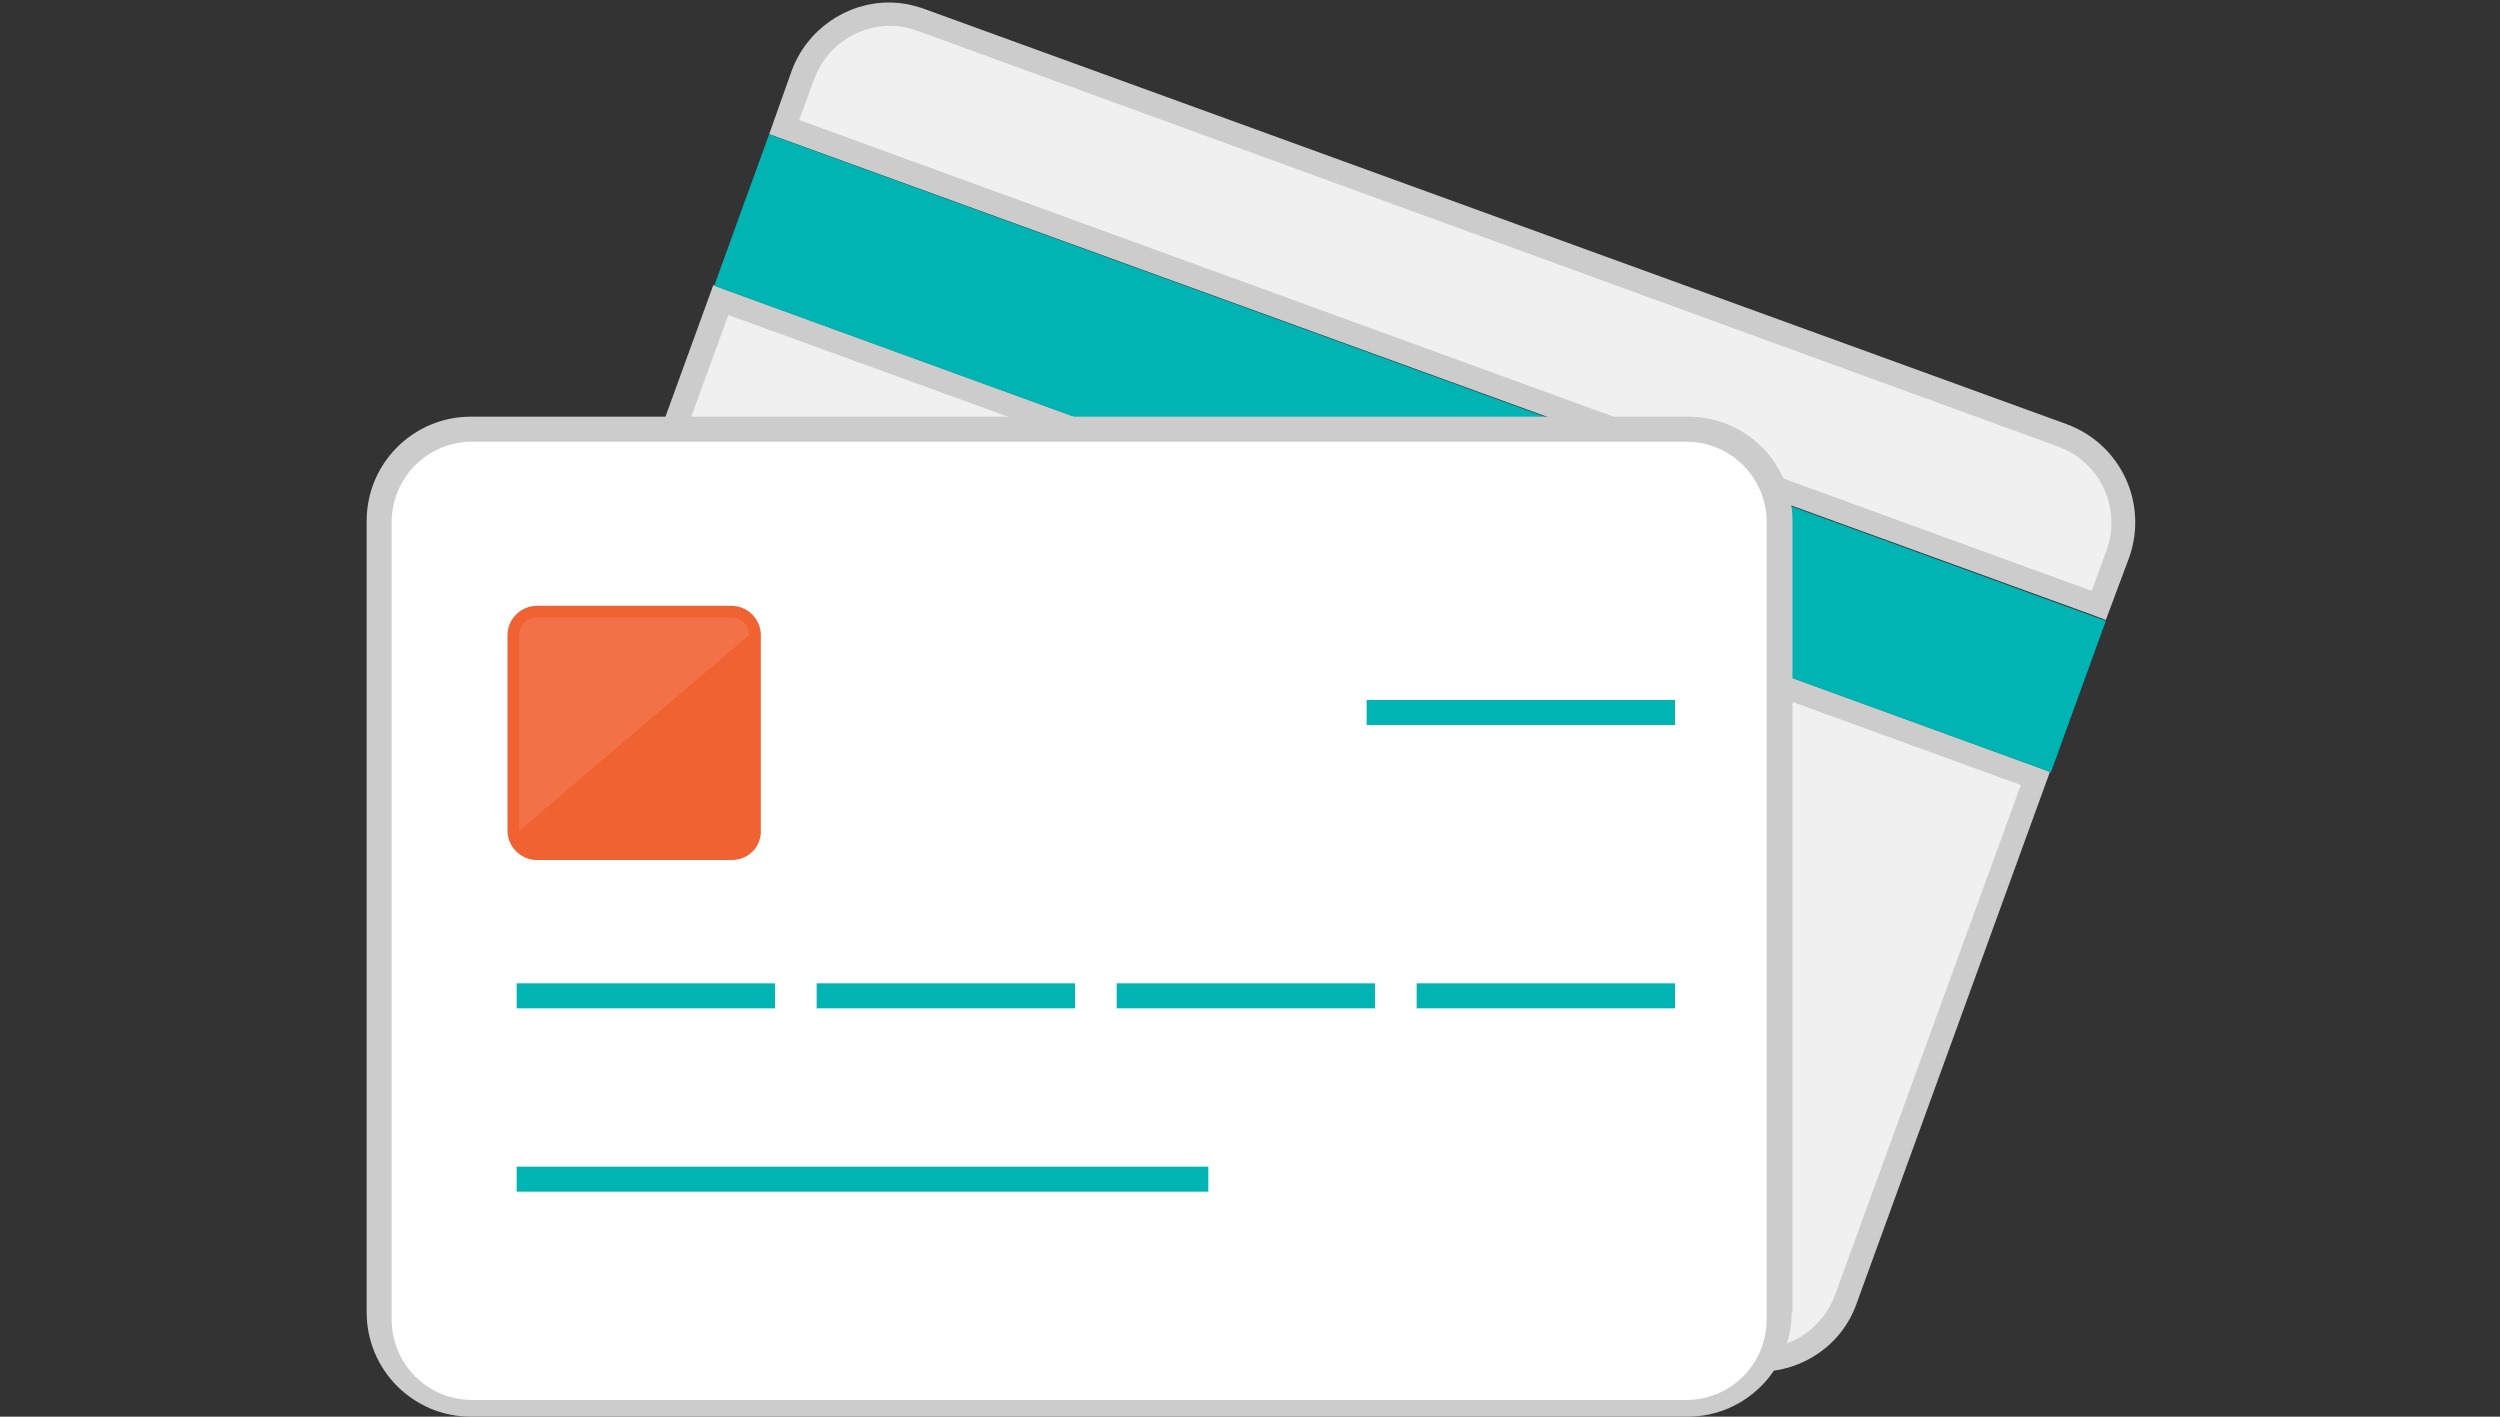 <?xml version="1.0" encoding="utf-8"?>
<!-- Generator: Adobe Illustrator 17.1.0, SVG Export Plug-In . SVG Version: 6.00 Build 0)  -->
<!DOCTYPE svg PUBLIC "-//W3C//DTD SVG 1.1//EN" "http://www.w3.org/Graphics/SVG/1.1/DTD/svg11.dtd">
<svg version="1.1" id="Layer_1" xmlns="http://www.w3.org/2000/svg" xmlns:xlink="http://www.w3.org/1999/xlink" x="0px" y="0px"
	 viewBox="0 0 300 170" enable-background="new 0 0 300 170" xml:space="preserve">
<rect x="0" y="0" width="300" height="170" fill="#333333" stroke="none"/>
<g>
	<g>
		<g>
			<g>
				<path fill="#F1F0F0" d="M247.5,52.2L110.6,2.4C104.8,0.3,98.5,3.2,96.4,9l-2.3,6.2l157.8,57.4l2.3-6.2
					C256.2,60.7,253.3,54.3,247.5,52.2z"/>
				<path fill="#CCCCCC" d="M252.7,74.4l-1.3-0.5L92.3,16.1l2.7-7.6c1.8-4.9,6.5-8.2,11.7-8.2c1.5,0,2.9,0.3,4.3,0.8L248,50.9
					c6.5,2.4,9.8,9.5,7.5,16L252.7,74.4z M95.9,14.4L251,70.9l1.8-4.9c1.8-5-0.8-10.6-5.8-12.4L110.1,3.7c-1.1-0.4-2.2-0.6-3.3-0.6
					c-4.1,0-7.7,2.6-9.1,6.4L95.9,14.4z"/>
			</g>
			<g>
				<path fill="#F1F0F0" d="M63.8,98.5c-2.1,5.8,0.9,12.1,6.6,14.2l136.9,49.8c5.8,2.1,12.1-0.9,14.2-6.6l22.7-62.5L86.5,36.1
					L63.8,98.5z"/>
				<path fill="#CCCCCC" d="M211.1,164.6C211.1,164.6,211.1,164.6,211.1,164.6c-1.5,0-2.9-0.3-4.3-0.8L69.9,114
					c-6.5-2.4-9.8-9.5-7.5-16l23.2-63.8l1.3,0.5l159.1,57.9l-23.2,63.8C221.1,161.3,216.4,164.6,211.1,164.6z M87.4,37.8L65.1,99
					c-1.8,5,0.8,10.6,5.8,12.4l136.9,49.8c1.1,0.4,2.2,0.6,3.3,0.6c4.1,0,7.7-2.6,9.1-6.4l22.3-61.2L87.4,37.8z"/>
			</g>
		</g>
		<g>
			
				<rect x="85.3" y="46" transform="matrix(0.94 0.342 -0.342 0.94 28.795 -54.592)" fill="#00B4B4" width="167.9" height="16.6"/>
			<path fill="#00B4B4" d="M246.1,92.7l-1.3-0.5L85.7,34.3l6.6-18.2l1.3,0.5l159.1,57.9L246.1,92.7z M89.2,32.6l155.2,56.5l4.7-13
				L94,19.6L89.2,32.6z"/>
		</g>
		<line fill="none" stroke="#00B4B4" stroke-width="5" stroke-miterlimit="10" x1="81.4" y1="93.2" x2="159.5" y2="121.6"/>
	</g>
	<g>
		<path fill="#FFFFFF" d="M213,157.9c0,6.1-5,11.1-11.1,11.1H56.1C50,169,45,164,45,157.9V63.1C45,57,50,52,56.1,52h145.8
			c6.1,0,11.1,5,11.1,11.1V157.9z"/>
		<path fill="#CCCCCC" d="M215,157.5c0,6.9-5.6,12.5-12.5,12.5H56.5c-6.9,0-12.5-5.6-12.5-12.5V62.5C44,55.6,49.6,50,56.5,50h146.1
			c6.9,0,12.5,5.6,12.5,12.5V157.5z M212,62.7c0-5.4-4.3-9.7-9.7-9.7H56.7c-5.4,0-9.7,4.3-9.7,9.7v95.6c0,5.4,4.3,9.7,9.7,9.7h145.6
			c5.4,0,9.7-4.3,9.7-9.7V62.7z"/>
	</g>
	<g>
		<path fill="#F16232" d="M90,99.7c0,1.2-1,2.1-2.1,2.1H64.4c-1.2,0-2.1-1-2.1-2.1V76.2c0-1.2,1-2.1,2.1-2.1h23.4
			c1.2,0,2.1,1,2.1,2.1V99.7z"/>
		<path fill="#F16232" d="M87.8,103.2H64.4c-1.9,0-3.5-1.6-3.5-3.5V76.2c0-1.9,1.6-3.5,3.5-3.5h23.4c1.9,0,3.5,1.6,3.5,3.5v23.4
			C91.4,101.6,89.8,103.2,87.8,103.2z M64.4,75.5c-0.4,0-0.7,0.3-0.7,0.7v23.4c0,0.4,0.3,0.7,0.7,0.7h23.4c0.4,0,0.7-0.3,0.7-0.7
			V76.2c0-0.4-0.3-0.7-0.7-0.7H64.4z"/>
	</g>
	<g>
		<g>
			<rect x="62" y="118" fill="#00B4B4" width="31" height="3"/>
		</g>
		<g>
			<rect x="98" y="118" fill="#00B4B4" width="31" height="3"/>
		</g>
		<g>
			<rect x="134" y="118" fill="#00B4B4" width="31" height="3"/>
		</g>
		<g>
			<rect x="170" y="118" fill="#00B4B4" width="31" height="3"/>
		</g>
	</g>
	<g>
		<rect x="62" y="140" fill="#00B4B4" width="83" height="3"/>
	</g>
	<g>
		<rect x="164" y="84" fill="#00B4B4" width="37" height="3"/>
	</g>
	<path opacity="0.1" fill="#FFFFFF" d="M62.3,99.7V76.2c0-1.2,1-2.1,2.1-2.1h23.4c1.2,0,2.1,1,2.1,2.1L62.3,99.7z"/>
</g>
</svg>
